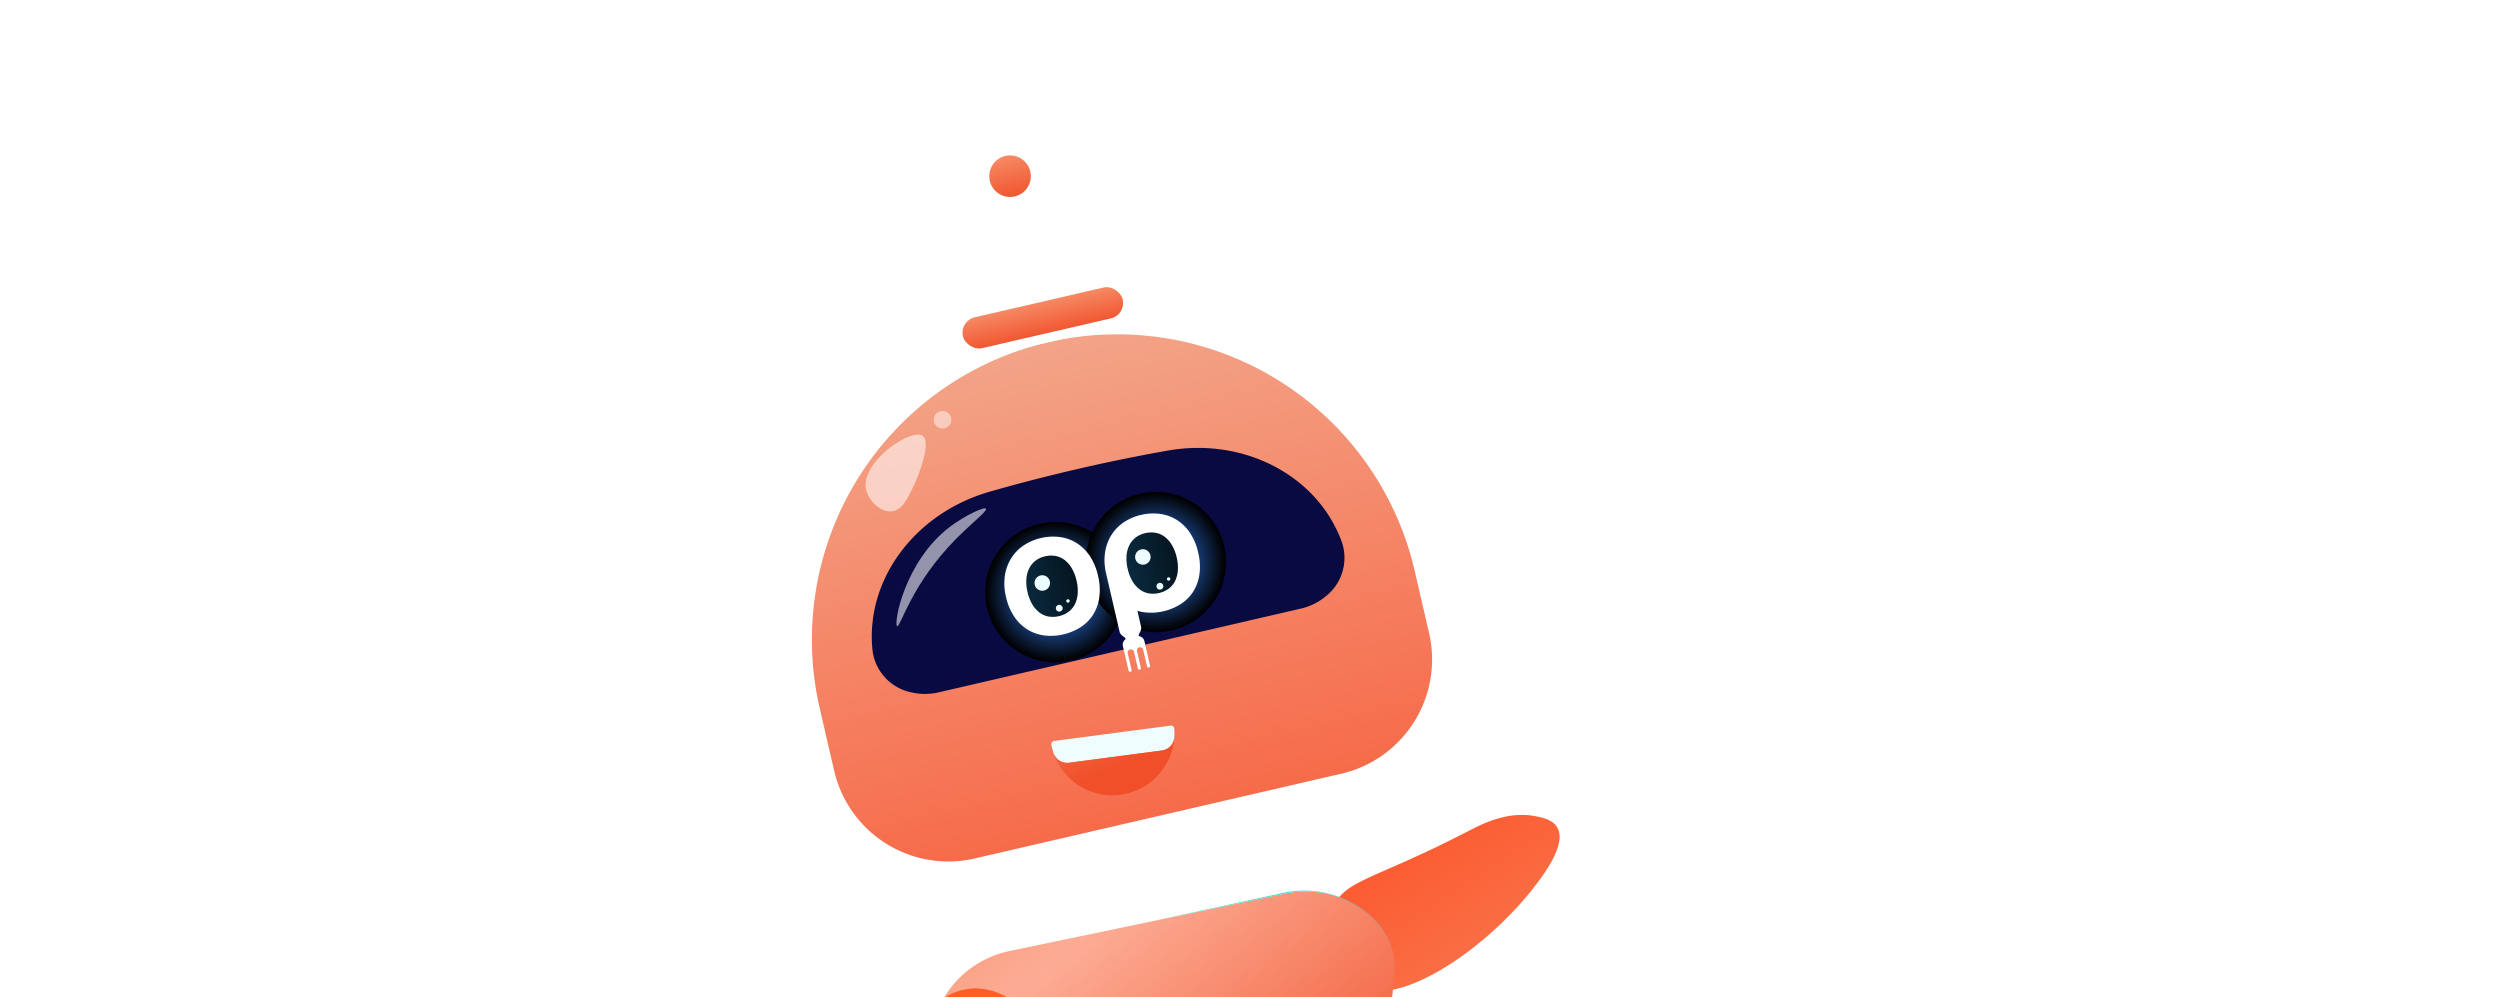<svg xmlns="http://www.w3.org/2000/svg" xmlns:xlink="http://www.w3.org/1999/xlink" width="544" height="217" viewBox="0 0 544 217"><defs><style>.a,.h,.i,.p,.s{fill:#fff;}.a{stroke:#707070;}.b{clip-path:url(#a);}.c{fill:url(#b);}.d{fill:url(#c);}.e{fill:url(#d);}.f{fill:url(#e);}.g{fill:#f04f29;}.h{opacity:0.78;}.j{fill:url(#f);}.k,.q{stroke:#fff;}.k,.q,.u{stroke-width:2px;}.k{fill:url(#g);}.l{fill:#0b0d0c;}.m{mix-blend-mode:screen;isolation:isolate;fill:url(#i);}.n{fill:url(#j);}.o{fill:#eefdff;}.p{opacity:0.56;}.q,.u{fill:none;}.r{fill:#080a41;}.s{opacity:0.47;}.t{fill:url(#o);}.u{stroke:#f68f6a;stroke-linecap:round;}.v{filter:url(#t);}</style><clipPath id="a"><rect class="a" width="544" height="217" transform="translate(685 892)"/></clipPath><linearGradient id="b" x1="-0.958" y1="-0.402" x2="0.489" y2="2.147" gradientUnits="objectBoundingBox"><stop offset="0" stop-color="#f68f6a"/><stop offset="1" stop-color="#ff4113"/></linearGradient><linearGradient id="c" x1="0.18" y1="0.161" x2="0.955" y2="1.344" gradientUnits="objectBoundingBox"><stop offset="0" stop-color="#f04f29"/><stop offset="0.666" stop-color="#fcac94"/><stop offset="1" stop-color="#f68f6a"/></linearGradient><linearGradient id="d" x1="0.278" y1="-0.126" x2="1.21" y2="3.092" gradientUnits="objectBoundingBox"><stop offset="0.04" stop-color="#06cff1"/><stop offset="1" stop-color="#defa8e"/></linearGradient><linearGradient id="e" x1="0.5" y1="1" x2="0.5" gradientUnits="objectBoundingBox"><stop offset="0" stop-color="#fe5d23"/><stop offset="1" stop-color="#f0927c"/></linearGradient><linearGradient id="f" x1="0.5" y1="1" x2="0.5" gradientUnits="objectBoundingBox"><stop offset="0" stop-color="#f68f6a"/><stop offset="1" stop-color="#f04f29"/></linearGradient><linearGradient id="g" x1="0.5" y1="1" x2="0.5" gradientUnits="objectBoundingBox"><stop offset="0" stop-color="#f3a488"/><stop offset="1" stop-color="#f66b4a"/></linearGradient><radialGradient id="i" cx="0.5" cy="0.5" r="0.495" gradientTransform="matrix(1, 0, 0, -1, 0, 1)" gradientUnits="objectBoundingBox"><stop offset="0.13" stop-color="#3280fc"/><stop offset="1"/></radialGradient><linearGradient id="j" y1="0.5" x2="1" y2="0.5" gradientUnits="objectBoundingBox"><stop offset="0" stop-color="#030d14"/><stop offset="1" stop-color="#0b2f45"/></linearGradient><linearGradient id="o" x1="0.351" y1="0.386" x2="1.353" y2="2.559" gradientUnits="objectBoundingBox"><stop offset="0" stop-color="#f04f29"/><stop offset="0.071" stop-color="#f04f29"/><stop offset="1" stop-color="#f68f6a"/></linearGradient><filter id="t" x="-10.5" y="187.5" width="572" height="62" filterUnits="userSpaceOnUse"><feOffset dy="3" input="SourceAlpha"/><feGaussianBlur stdDeviation="10" result="u"/><feFlood flood-opacity="0.09"/><feComposite operator="in" in2="u"/><feComposite in="SourceGraphic"/></filter></defs><g class="b" transform="translate(-685 -892)"><g transform="matrix(-0.978, 0.208, -0.208, -0.978, 1040.631, 1150.047)"><path class="c" d="M19.507,30.295c23.017-6.3,28.455-4.54,32.557-10.71a14.06,14.06,0,0,0,2.394-8.974A13.349,13.349,0,0,0,50.715,2.8C42.83-4.837,21.133,4.5,8.707,14.714,6,16.941-1.271,22.914.193,27.157c.6,1.739,2.463,2.6,3.8,3.2C9.9,33,16.036,31.246,19.507,30.295Z" transform="translate(0 52.678)"/><path class="d" d="M102.322,60.255c0-.211,0-.413-.01-.606a14.18,14.18,0,0,0-.744-4.032C95.24,36.282,91.446,26.086,86.128,17.838c-.918-1.424-1.883-2.792-2.921-4.133-1.359-1.792-2.847-3.537-4.5-5.337-3.675-4-9.232-5.8-11.023-6.43C61.135-.376,55.348.046,51.5.009h-.671c-3.858.037-9.635-.385-16.184,1.929-1.791.625-7.357,2.434-11.022,6.43C13.519,19.363,9.634,28.5.761,55.617A14.159,14.159,0,0,0,.026,59.4a14.7,14.7,0,0,0-.009,1.571,16.449,16.449,0,0,0,3.839,9.323,21.276,21.276,0,0,0,16.552,7.734l30.761.128,30.2.119a21.793,21.793,0,0,0,16.984-7.752,16.87,16.87,0,0,0,3.747-7.8c.065-.386.12-.781.156-1.167C102.294,61.128,102.322,60.7,102.322,60.255Z" transform="translate(40.779 0)"/><path class="e" d="M51.153,17.186l-30.762-.129A21.274,21.274,0,0,1,3.84,9.323,16.451,16.451,0,0,1,0,0,16.3,16.3,0,0,0,3.959,9.553a21.785,21.785,0,0,0,16.984,7.752Z" transform="translate(40.791 60.968)"/><path class="f" d="M1.485,17.646C1.036,41.507-2.192,46.226,2.569,51.9A14.059,14.059,0,0,0,10.5,56.733a13.351,13.351,0,0,0,8.554-1.385c9.549-5.41,6.715-28.861.426-43.664C18.11,8.456,14.431-.2,9.947,0,8.111.088,6.756,1.632,5.805,2.746,1.6,7.671,1.553,14.049,1.485,17.646Z" transform="translate(121.031 15.188)"/><path class="g" d="M9.617,4.133C8.7,2.709,7.734,1.341,6.7,0c-.33.339-.624.679-.891.991C1.6,5.915,1.553,12.289,1.488,15.89c-.45,23.863-3.683,28.575,1.084,34.252a14.892,14.892,0,0,0,3.7,3.2c-4.7-5.658-1.5-10.416-1.047-34.206.064-3.6.119-9.975,4.317-14.907A.366.366,0,0,0,9.617,4.133Z" transform="translate(117.29 13.705)"/><path class="h" d="M3.719,5.611a39.511,39.511,0,0,1-1.578,8.221C.883,18.766-.7,21.171.33,22.123c.667.621,1.981.2,2.279.107,4.51-1.439,5.906-9.9,5.712-15.2C8.2,3.792,7.411.167,6.223.007A1.349,1.349,0,0,0,5.236.3C3.911,1.473,3.822,3.662,3.719,5.611Z" transform="translate(136.653 47.092)"/><path class="i" d="M1.872.936a.936.936,0,1,0-.936.936A.937.937,0,0,0,1.872.936Z" transform="translate(141.597 42.719)"/></g><g transform="matrix(-0.998, 0.07, -0.07, -0.998, 1011.832, 1082.811)"><g transform="translate(8.441 0) rotate(3)"><rect class="j" width="37.679" height="8.9" rx="4.45" transform="matrix(0.978, -0.208, 0.208, 0.978, 69.051, 123.366)"/><path class="k" d="M26.489,0H108.34a26.489,26.489,0,0,1,26.489,26.489V40.394a67.414,67.414,0,0,1-67.414,67.414h0A67.414,67.414,0,0,1,0,40.394V26.489A26.489,26.489,0,0,1,26.489,0Z" transform="matrix(0.978, -0.208, 0.208, 0.978, 0, 28.032)"/><path class="j" d="M11.034,5.516a5.517,5.517,0,1,0-5.516,5.517A5.517,5.517,0,0,0,11.034,5.516Z" transform="matrix(0.978, -0.208, 0.208, 0.978, 88.438, 150.493)"/><g transform="translate(47.532 40.865)"><path class="l" d="M.018.973V0C.007.317,0,.647,0,.973Z" transform="matrix(0.978, -0.208, 0.208, 0.978, 42.333, 10.876)"/><g transform="translate(21.974 5.126)"><ellipse class="m" cx="15.257" cy="15.257" rx="15.257" ry="15.257" transform="matrix(0.978, -0.208, 0.208, 0.978, 0, 6.344)"/><g transform="matrix(0.978, -0.208, 0.208, 0.978, 7.186, 11.011)"><ellipse class="n" cx="9.198" cy="9.198" rx="9.198" ry="9.198" transform="translate(0)"/></g></g><g transform="translate(0 11.279)"><ellipse class="m" cx="15.257" cy="15.257" rx="15.257" ry="15.257" transform="matrix(0.978, -0.208, 0.208, 0.978, 0, 6.344)"/><g transform="matrix(0.978, -0.208, 0.208, 0.978, 7.186, 11.011)"><ellipse class="n" cx="9.198" cy="9.198" rx="9.198" ry="9.198" transform="translate(0)"/></g></g><g transform="translate(36.926 18.83)"><g transform="matrix(0.978, -0.208, 0.208, 0.978, 1.485, 0.307)"><ellipse class="o" cx="0.738" cy="0.738" rx="0.738" ry="0.738" transform="translate(0)"/></g><g transform="matrix(0.978, -0.208, 0.208, 0.978, 0, 2.133)"><path class="o" d="M.739.37A.369.369,0,1,0,.37.739.369.369,0,0,0,.739.37Z" transform="translate(0)"/></g></g><g transform="translate(14.948 23.221)"><g transform="matrix(0.978, -0.208, 0.208, 0.978, 1.488, 0.308)"><ellipse class="o" cx="0.74" cy="0.74" rx="0.74" ry="0.74" transform="translate(0)"/></g><g transform="matrix(0.978, -0.208, 0.208, 0.978, 0, 2.137)"><path class="o" d="M.74.37A.37.37,0,1,0,.37.74.37.37,0,0,0,.74.37Z" transform="translate(0 0)"/></g></g><g transform="translate(6.504 0)"><g transform="matrix(0.978, -0.208, 0.208, 0.978, 0, 20.011)"><path class="i" d="M20.661,10.809a12.765,12.765,0,0,0-.794-4.686A9.641,9.641,0,0,0,17.7,2.74,8.908,8.908,0,0,0,14.418.689,11.926,11.926,0,0,0,10.331,0,11.622,11.622,0,0,0,6.32.689,9.219,9.219,0,0,0,3.027,2.74,9.579,9.579,0,0,0,.811,6.123,12.547,12.547,0,0,0,0,10.809a12.16,12.16,0,0,0,.839,4.686,9.972,9.972,0,0,0,2.262,3.4A9.3,9.3,0,0,0,6.4,20.959a11.311,11.311,0,0,0,3.937.689,11.618,11.618,0,0,0,4.011-.689,9.133,9.133,0,0,0,3.293-2.066,9.746,9.746,0,0,0,2.216-3.4A12.561,12.561,0,0,0,20.661,10.809Zm-15.839,0A9.429,9.429,0,0,1,5.2,8.054,6.273,6.273,0,0,1,6.274,5.944,4.76,4.76,0,0,1,8,4.581a5.9,5.9,0,0,1,4.656,0,4.743,4.743,0,0,1,1.737,1.363,6.294,6.294,0,0,1,1.077,2.111,9.429,9.429,0,0,1,.374,2.755,9.579,9.579,0,0,1-.374,2.77A6.307,6.307,0,0,1,14.389,15.7a4.749,4.749,0,0,1-1.737,1.362,5.462,5.462,0,0,1-2.32.479A5.289,5.289,0,0,1,8,17.052a4.921,4.921,0,0,1-1.721-1.377A6.269,6.269,0,0,1,5.2,13.549a9.44,9.44,0,0,1-.374-2.74Z" transform="translate(0)"/></g></g><g transform="matrix(0.978, -0.208, 0.208, 0.978, 40.883, 23.959)"><path class="o" d="M3.368,1.684A1.684,1.684,0,1,0,1.684,3.368,1.684,1.684,0,0,0,3.368,1.684Z" transform="translate(0 0)"/></g><g transform="matrix(0.978, -0.208, 0.208, 0.978, 18.909, 29.233)"><path class="o" d="M3.368,1.684A1.684,1.684,0,1,0,1.684,3.368,1.684,1.684,0,0,0,3.368,1.684Z" transform="translate(0 0)"/></g><path class="p" d="M24.23.016c-.615-.434-4.9,8.3-16.416,15.878C3.768,18.556-.228,20.454.01,21.006s4.74-.482,8.342-2.153C19.829,13.529,24.962.532,24.23.016Z" transform="translate(50.821 21.011) rotate(-11)"/></g></g><g transform="translate(24.018 11.063) rotate(3)"><rect class="j" width="37.679" height="8.9" rx="4.45" transform="matrix(0.978, -0.208, 0.208, 0.978, 52.916, 113.133)"/><path class="j" d="M11.034,5.516a5.517,5.517,0,1,0-5.516,5.517A5.517,5.517,0,0,0,11.034,5.516Z" transform="matrix(0.978, -0.208, 0.208, 0.978, 72.303, 140.26)"/><g transform="translate(0 0)"><path class="l" d="M.018.973V0C.007.317,0,.647,0,.973Z" transform="matrix(0.978, -0.208, 0.208, 0.978, 73.73, 41.508)"/><g transform="matrix(0.978, -0.208, 0.208, 0.978, 0, 21.817)"><rect class="q" width="37.679" height="8.9" rx="4.45" transform="translate(33.627 100.504)"/><path class="r" d="M98.674,1.329h0A13.006,13.006,0,0,0,92.923,0H12.012A13.006,13.006,0,0,0,6.26,1.329h0A10.642,10.642,0,0,0,.093,12.234l.045.323C2.211,27.587,15.823,39.142,32.511,40.01c7.06.367,14.47.556,22.2.512q9.082-.053,17.542-.5C89,39.155,102.716,27.645,104.8,12.56l.045-.325A10.64,10.64,0,0,0,98.674,1.329Z" transform="translate(0 30.687)"/><path class="q" d="M11.034,5.516a5.517,5.517,0,1,0-5.516,5.517A5.517,5.517,0,0,0,11.034,5.516Z" transform="translate(46.95 131.068)"/><path class="p" d="M14.969,5.938c.073-2.576-2.03-5.656-4.438-5.92C8.273-.229,6.47,2.078,4.611,4.456,2.78,6.8-1.229,12.823.368,14.527,2.472,16.773,14.8,12.014,14.969,5.938Z" transform="translate(83.375 71.323)"/><ellipse class="s" cx="1.917" cy="1.917" rx="1.917" ry="1.917" transform="translate(76.802 86.354)"/><path class="o" d="M26.779,4.693a3.114,3.114,0,0,0-2.829-2.729L3.74.015a3.113,3.113,0,0,0-3.3,2.137A13.52,13.52,0,0,0,.008,4.084.67.67,0,0,0,.143,4.6a.679.679,0,0,0,.468.257l25.5,2.458a.664.664,0,0,0,.728-.633A13.583,13.583,0,0,0,26.779,4.693Z" transform="translate(44.726 7.41)"/><path class="t" d="M26.255,12.1A13.5,13.5,0,0,0,0,9.317a3.123,3.123,0,0,1,3.214-1.89L23.43,9.373A3.119,3.119,0,0,1,26.255,12.1Z" transform="translate(45.252 0)"/><line class="q" x1="0.121" y1="22.409" transform="translate(51.908 108.868)"/></g><g transform="translate(53.371 35.758)"><ellipse class="m" cx="15.257" cy="15.257" rx="15.257" ry="15.257" transform="matrix(0.978, -0.208, 0.208, 0.978, 0, 6.344)"/><g transform="matrix(0.978, -0.208, 0.208, 0.978, 7.186, 11.011)"><ellipse class="n" cx="9.198" cy="9.198" rx="9.198" ry="9.198" transform="translate(0)"/></g></g><g transform="translate(31.397 41.911)"><ellipse class="m" cx="15.257" cy="15.257" rx="15.257" ry="15.257" transform="matrix(0.978, -0.208, 0.208, 0.978, 0, 6.344)"/><g transform="matrix(0.978, -0.208, 0.208, 0.978, 7.186, 11.011)"><ellipse class="n" cx="9.198" cy="9.198" rx="9.198" ry="9.198" transform="translate(0)"/></g></g><g transform="translate(68.323 49.462)"><g transform="matrix(0.978, -0.208, 0.208, 0.978, 1.485, 0.307)"><ellipse class="o" cx="0.738" cy="0.738" rx="0.738" ry="0.738" transform="translate(0)"/></g><g transform="matrix(0.978, -0.208, 0.208, 0.978, 0, 2.133)"><path class="o" d="M.739.37A.369.369,0,1,0,.37.739.369.369,0,0,0,.739.37Z" transform="translate(0)"/></g></g><g transform="translate(46.345 53.854)"><g transform="matrix(0.978, -0.208, 0.208, 0.978, 1.488, 0.308)"><ellipse class="o" cx="0.74" cy="0.74" rx="0.74" ry="0.74" transform="translate(0)"/></g><g transform="matrix(0.978, -0.208, 0.208, 0.978, 0, 2.137)"><path class="o" d="M.74.37A.37.37,0,1,0,.37.74.37.37,0,0,0,.74.37Z" transform="translate(0 0)"/></g></g><g transform="matrix(0.914, -0.407, 0.407, 0.914, 29.475, 43.209)"><g transform="matrix(-0.978, -0.208, 0.208, -0.978, 41.934, 40.908)"><path class="i" d="M20.522,10.766a12.679,12.679,0,0,1-.788,4.654,9.576,9.576,0,0,1-2.156,3.36,8.848,8.848,0,0,1-3.257,2.037,11.846,11.846,0,0,1-4.059.684,11.543,11.543,0,0,1-3.984-.684A9.157,9.157,0,0,1,3.006,18.78a9.515,9.515,0,0,1-2.2-3.36A12.462,12.462,0,0,1,0,10.766,12.078,12.078,0,0,1,.835,6.112,9.9,9.9,0,0,1,3.082,2.736,9.242,9.242,0,0,1,6.353.684,11.235,11.235,0,0,1,10.263,0a11.54,11.54,0,0,1,3.984.684,9.071,9.071,0,0,1,3.271,2.052,9.681,9.681,0,0,1,2.2,3.375A12.477,12.477,0,0,1,20.522,10.766Zm-15.732,0A9.366,9.366,0,0,0,5.161,13.5a6.23,6.23,0,0,0,1.071,2.1,4.727,4.727,0,0,0,1.71,1.354,5.856,5.856,0,0,0,4.625,0A4.711,4.711,0,0,0,14.292,15.6a6.252,6.252,0,0,0,1.07-2.1,9.365,9.365,0,0,0,.372-2.736,9.514,9.514,0,0,0-.372-2.751A6.265,6.265,0,0,0,14.292,5.9,4.717,4.717,0,0,0,12.566,4.55a5.425,5.425,0,0,0-2.3-.476,5.254,5.254,0,0,0-2.32.491,4.887,4.887,0,0,0-1.71,1.368A6.226,6.226,0,0,0,5.161,8.044a9.377,9.377,0,0,0-.371,2.722Z" transform="translate(0 0)"/></g><path class="i" d="M19.719,6.112a9.667,9.667,0,0,0-2.2-3.375A9.08,9.08,0,0,0,14.248.684,11.541,11.541,0,0,0,10.262,0a11.231,11.231,0,0,0-3.91.683A9.237,9.237,0,0,0,3.081,2.737,9.888,9.888,0,0,0,.836,6.112,12.052,12.052,0,0,0,0,10.765V23.71c0,1,1.41,1.653.768,1.931A1.44,1.44,0,0,0,0,27.015V32.33H0c0,.013,0,.026,0,.04a.338.338,0,0,0,.676,0c0-.014,0-.027,0-.04h0V28.641a.68.68,0,0,1,.689-.668h.019a.681.681,0,0,1,.689.668V32.33h0a.288.288,0,0,0,0,.04.337.337,0,0,0,.675,0v0c0-.013,0-.027,0-.04h0V28.641a.674.674,0,0,1,.675-.668h.018a.673.673,0,0,1,.675.668V32.33h.006c0,.014,0,.027,0,.04a.338.338,0,0,0,.676,0v0a.289.289,0,0,0,0-.04h0V27.015a1.444,1.444,0,0,0-.768-1.374c-.64-.28.768-.929.768-1.931V20.13a9.374,9.374,0,0,0,1.479.689,11.57,11.57,0,0,0,3.984.683,11.864,11.864,0,0,0,4.06-.683,8.853,8.853,0,0,0,3.257-2.037,9.583,9.583,0,0,0,2.156-3.36,12.667,12.667,0,0,0,.789-4.655A12.474,12.474,0,0,0,19.719,6.112ZM15.362,13.5a6.239,6.239,0,0,1-1.069,2.1,4.708,4.708,0,0,1-1.725,1.354,5.85,5.85,0,0,1-4.625,0A4.723,4.723,0,0,1,6.233,15.6a6.23,6.23,0,0,1-1.071-2.1A9.029,9.029,0,0,1,4.8,11.171c0-.133-.008-.27-.008-.406a9.387,9.387,0,0,1,.372-2.72A6.212,6.212,0,0,1,6.233,5.934a4.866,4.866,0,0,1,1.71-1.369,5.23,5.23,0,0,1,2.319-.492,5.423,5.423,0,0,1,2.307.477A4.712,4.712,0,0,1,14.293,5.9a6.252,6.252,0,0,1,1.069,2.113,9.522,9.522,0,0,1,.373,2.75,9.392,9.392,0,0,1-.373,2.737Z" transform="matrix(-0.978, -0.208, 0.208, -0.978, 20.076, 36.261)"/></g><g transform="matrix(0.978, -0.208, 0.208, 0.978, 72.28, 54.591)"><path class="o" d="M3.368,1.684A1.684,1.684,0,1,0,1.684,3.368,1.684,1.684,0,0,0,3.368,1.684Z" transform="translate(0 0)"/></g><g transform="matrix(0.978, -0.208, 0.208, 0.978, 50.306, 59.865)"><path class="o" d="M3.368,1.684A1.684,1.684,0,1,0,1.684,3.368,1.684,1.684,0,0,0,3.368,1.684Z" transform="translate(0 0)"/></g><path class="p" d="M24.23.016c-.615-.434-4.9,8.3-16.416,15.878C3.768,18.556-.228,20.454.01,21.006s4.74-.482,8.342-2.153C19.829,13.529,24.962.532,24.23.016Z" transform="translate(82.218 51.643) rotate(-11)"/></g></g></g><g class="v" transform="matrix(1, 0, 0, 1, 685, 892)"><line class="u" x2="510" transform="translate(20.5 215.5)"/></g></g></svg>